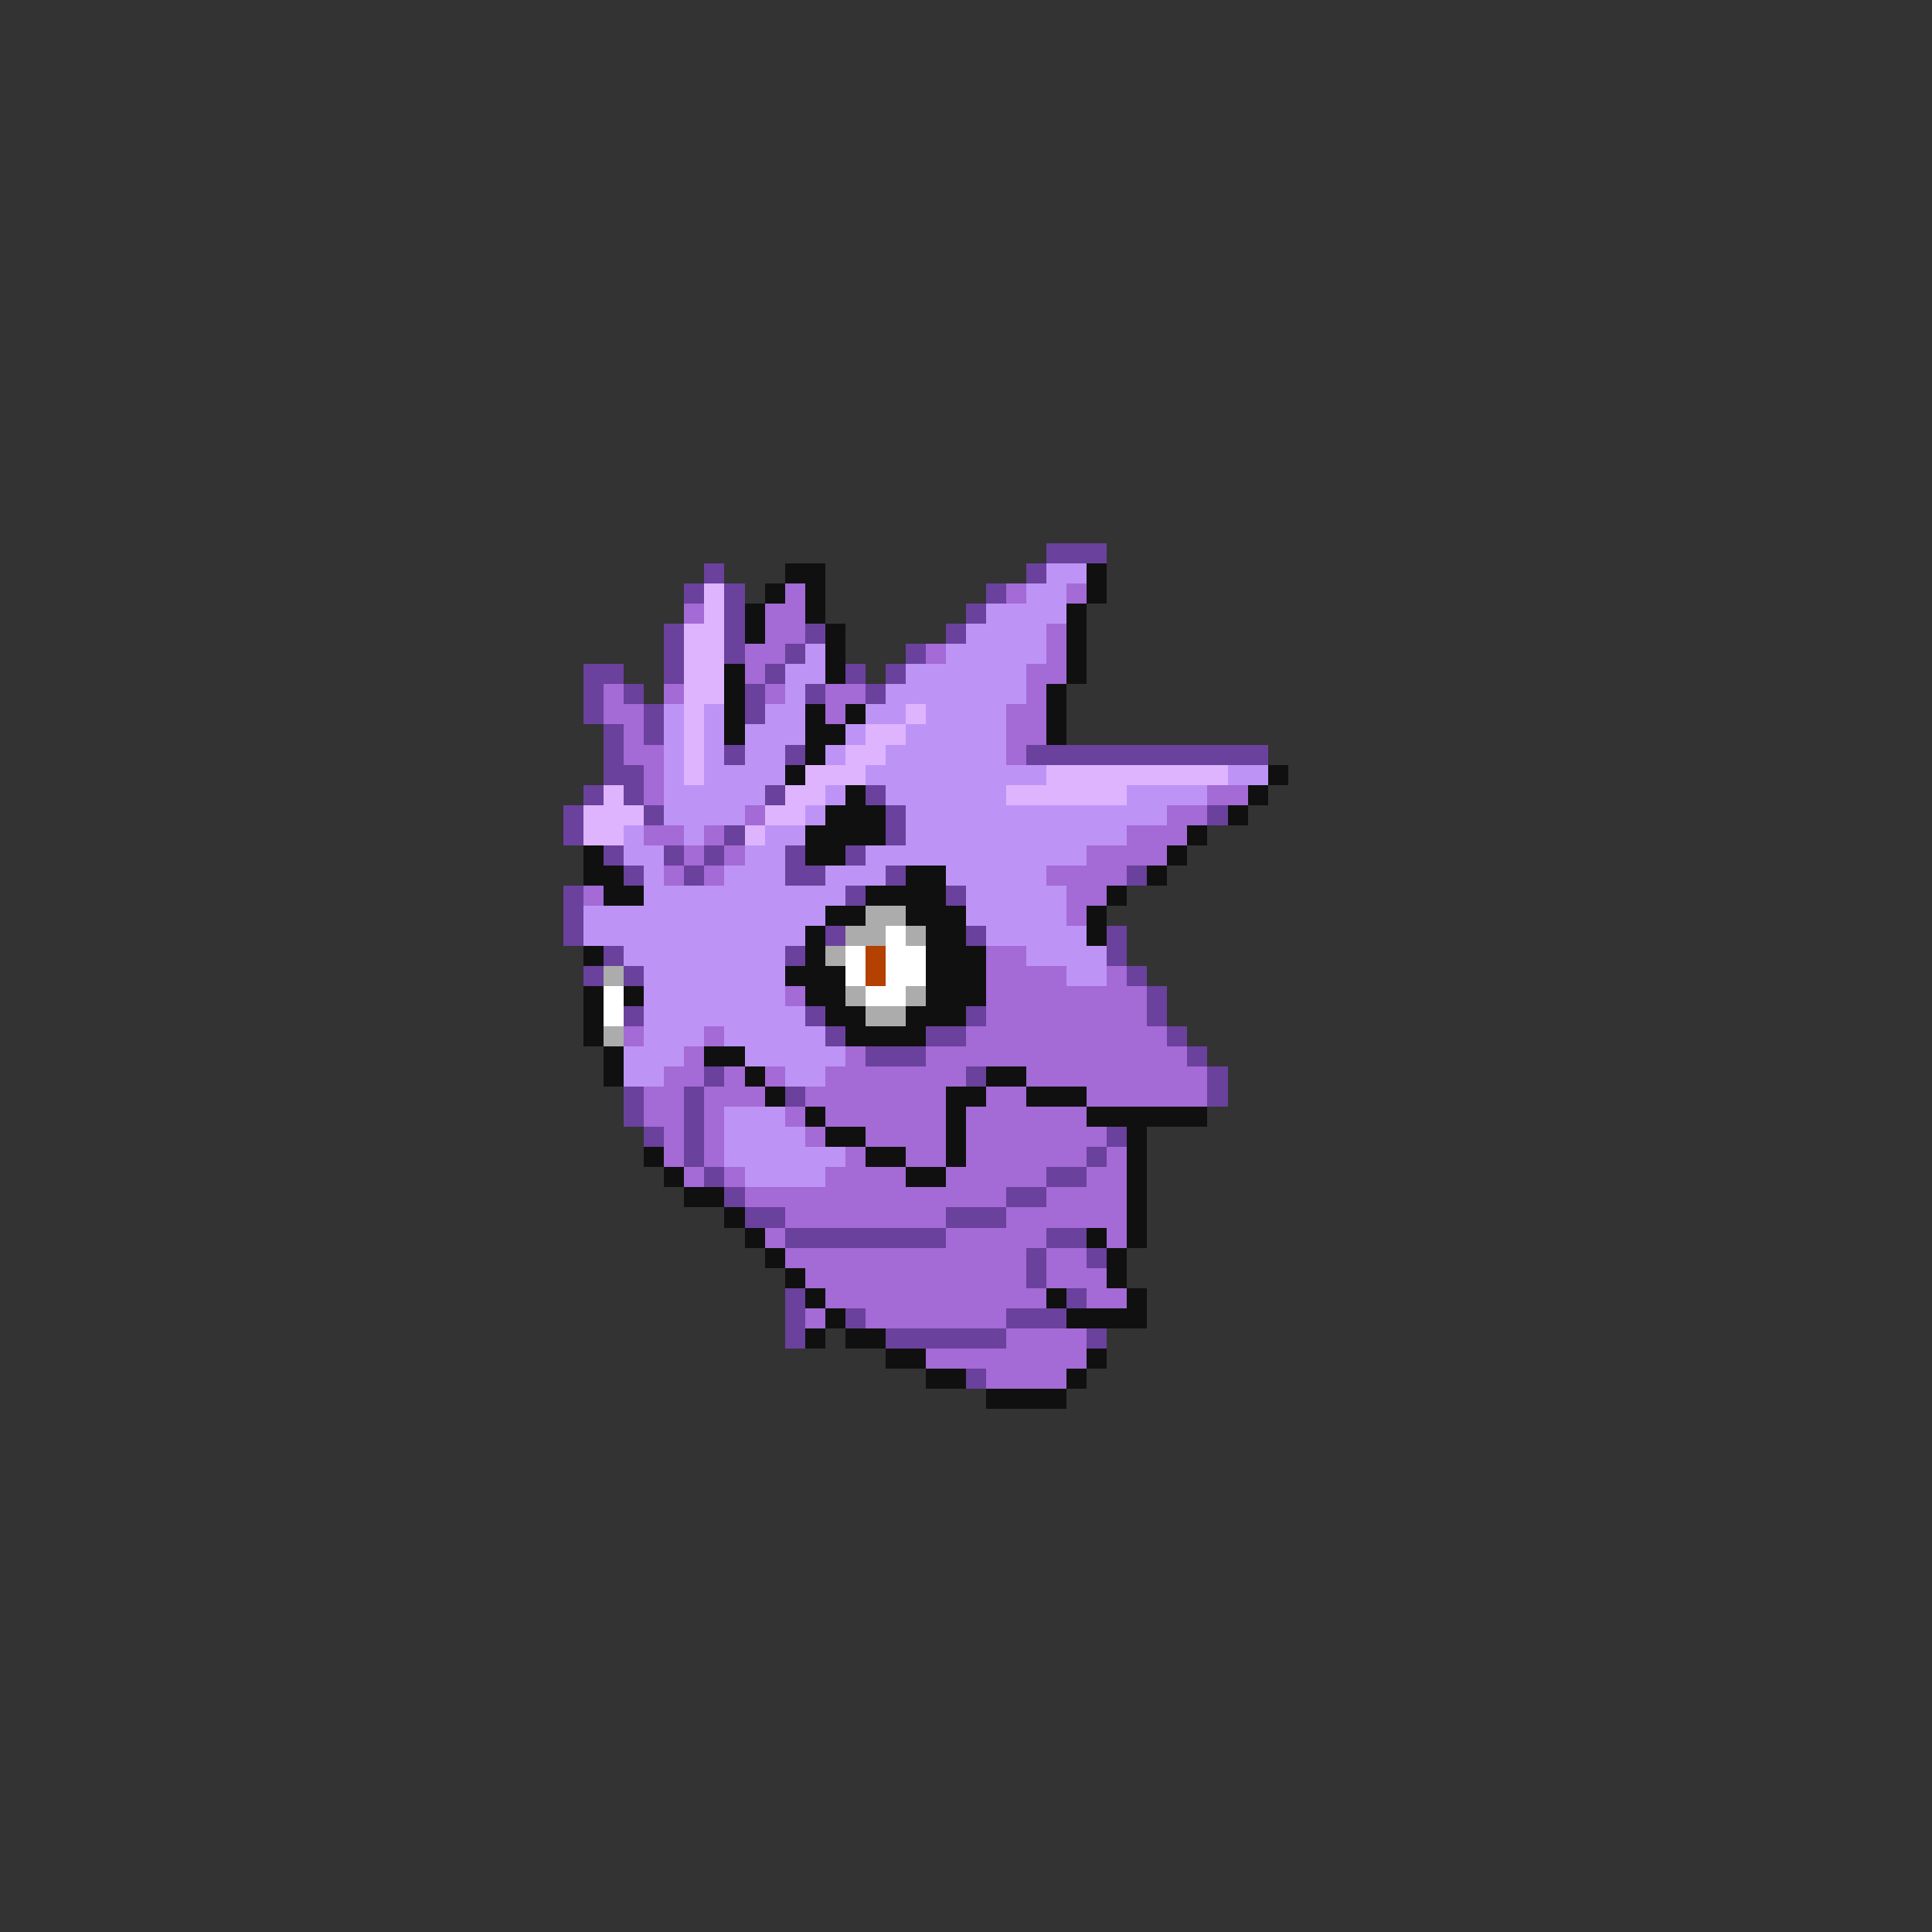 <svg xmlns="http://www.w3.org/2000/svg" viewBox="0 -0.5 96 96" shape-rendering="crispEdges">
<rect x="0" y="-0.5" width="96" height="96" fill="#333333" stroke="none"/>
<path stroke="#6a419c" d="M52 27h3M35 28h1M51 28h1M34 29h1M36 29h1M49 29h1M36 30h1M48 30h1M33 31h1M36 31h1M40 31h1M47 31h1M33 32h1M36 32h1M39 32h1M45 32h1M29 33h2M33 33h1M38 33h1M42 33h1M44 33h1M29 34h1M31 34h1M37 34h1M40 34h1M43 34h1M29 35h1M32 35h1M37 35h1M30 36h1M32 36h1M30 37h1M36 37h1M39 37h1M51 37h12M30 38h2M29 39h1M31 39h1M38 39h1M43 39h1M28 40h1M32 40h1M44 40h1M60 40h1M28 41h1M36 41h1M44 41h1M30 42h1M33 42h1M35 42h1M39 42h1M42 42h1M31 43h1M34 43h1M39 43h2M44 43h1M56 43h1M28 44h1M42 44h1M47 44h1M28 45h1M28 46h1M41 46h1M48 46h1M55 46h1M30 47h1M39 47h1M55 47h1M29 48h1M31 48h1M56 48h1M57 49h1M31 50h1M40 50h1M48 50h1M57 50h1M41 51h1M46 51h2M58 51h1M43 52h3M59 52h1M35 53h1M48 53h1M60 53h1M31 54h1M34 54h1M39 54h1M60 54h1M31 55h1M34 55h1M32 56h1M34 56h1M55 56h1M34 57h1M54 57h1M35 58h1M52 58h2M36 59h1M50 59h2M37 60h2M47 60h3M39 61h8M52 61h2M51 62h1M54 62h1M51 63h1M39 64h1M53 64h1M39 65h1M42 65h1M50 65h3M39 66h1M44 66h6M54 66h1M48 68h1" />
<path stroke="#101010" d="M39 28h2M54 28h1M38 29h1M40 29h1M54 29h1M37 30h1M40 30h1M53 30h1M37 31h1M41 31h1M53 31h1M41 32h1M53 32h1M36 33h1M41 33h1M53 33h1M36 34h1M52 34h1M36 35h1M40 35h1M42 35h1M52 35h1M36 36h1M40 36h2M52 36h1M40 37h1M39 38h1M63 38h1M42 39h1M62 39h1M41 40h3M61 40h1M40 41h4M59 41h1M29 42h1M40 42h2M58 42h1M29 43h2M45 43h2M57 43h1M30 44h2M43 44h4M55 44h1M41 45h2M45 45h3M54 45h1M40 46h1M46 46h2M54 46h1M29 47h1M40 47h1M46 47h3M39 48h3M46 48h3M29 49h1M31 49h1M40 49h2M46 49h3M29 50h1M41 50h2M45 50h3M29 51h1M42 51h4M30 52h1M35 52h2M30 53h1M37 53h1M49 53h2M38 54h1M47 54h2M51 54h3M40 55h1M47 55h1M54 55h6M41 56h2M47 56h1M56 56h1M32 57h1M43 57h2M47 57h1M56 57h1M33 58h1M45 58h2M56 58h1M34 59h2M56 59h1M36 60h1M56 60h1M37 61h1M54 61h1M56 61h1M38 62h1M55 62h1M39 63h1M55 63h1M40 64h1M52 64h1M56 64h1M41 65h1M53 65h4M40 66h1M42 66h2M44 67h2M54 67h1M46 68h2M53 68h1M49 69h4" />
<path stroke="#bd94f6" d="M52 28h2M51 29h2M49 30h4M48 31h4M40 32h1M47 32h5M39 33h2M45 33h6M39 34h1M44 34h7M33 35h1M35 35h1M38 35h2M43 35h2M46 35h4M33 36h1M35 36h1M37 36h3M42 36h1M45 36h5M33 37h1M35 37h1M37 37h2M41 37h1M44 37h6M33 38h1M35 38h4M43 38h9M61 38h2M33 39h5M41 39h1M44 39h6M56 39h4M33 40h4M40 40h1M45 40h13M31 41h1M34 41h1M38 41h2M45 41h11M31 42h2M37 42h2M43 42h11M32 43h1M36 43h3M41 43h3M47 43h5M32 44h10M48 44h5M29 45h12M48 45h5M29 46h11M49 46h5M31 47h8M51 47h4M32 48h7M53 48h2M32 49h7M32 50h8M32 51h3M36 51h5M31 52h3M37 52h5M31 53h2M39 53h2M36 55h3M36 56h4M36 57h6M37 58h4" />
<path stroke="#deb4ff" d="M35 29h1M35 30h1M34 31h2M34 32h2M34 33h2M34 34h2M34 35h1M45 35h1M34 36h1M43 36h2M34 37h1M42 37h2M34 38h1M40 38h3M52 38h9M30 39h1M39 39h2M50 39h6M29 40h3M38 40h2M29 41h2M37 41h1" />
<path stroke="#a46ad5" d="M39 29h1M50 29h1M53 29h1M34 30h1M38 30h2M38 31h2M52 31h1M37 32h2M46 32h1M52 32h1M37 33h1M51 33h2M30 34h1M33 34h1M38 34h1M41 34h2M51 34h1M30 35h2M41 35h1M50 35h2M31 36h1M50 36h2M31 37h2M50 37h1M32 38h1M32 39h1M60 39h2M37 40h1M58 40h2M32 41h2M35 41h1M56 41h3M34 42h1M36 42h1M54 42h4M33 43h1M35 43h1M52 43h4M29 44h1M53 44h2M53 45h1M49 47h2M49 48h4M55 48h1M39 49h1M49 49h8M49 50h8M31 51h1M35 51h1M48 51h10M34 52h1M42 52h1M46 52h13M33 53h2M36 53h1M38 53h1M41 53h7M51 53h9M32 54h2M35 54h3M40 54h7M49 54h2M54 54h6M32 55h2M35 55h1M39 55h1M41 55h6M48 55h6M33 56h1M35 56h1M40 56h1M43 56h4M48 56h7M33 57h1M35 57h1M42 57h1M45 57h2M48 57h6M55 57h1M34 58h1M36 58h1M41 58h4M47 58h5M54 58h2M37 59h13M52 59h4M39 60h8M50 60h6M38 61h1M47 61h5M55 61h1M39 62h12M52 62h2M40 63h11M52 63h3M41 64h11M54 64h2M40 65h1M43 65h7M50 66h4M46 67h8M49 68h4" />
<path stroke="#acacac" d="M43 45h2M42 46h2M45 46h1M41 47h1M30 48h1M42 49h1M45 49h1M43 50h2M30 51h1" />
<path stroke="#ffffff" d="M44 46h1M42 47h1M44 47h2M42 48h1M44 48h2M30 49h1M43 49h2M30 50h1" />
<path stroke="#b44100" d="M43 47h1M43 48h1" />
</svg>